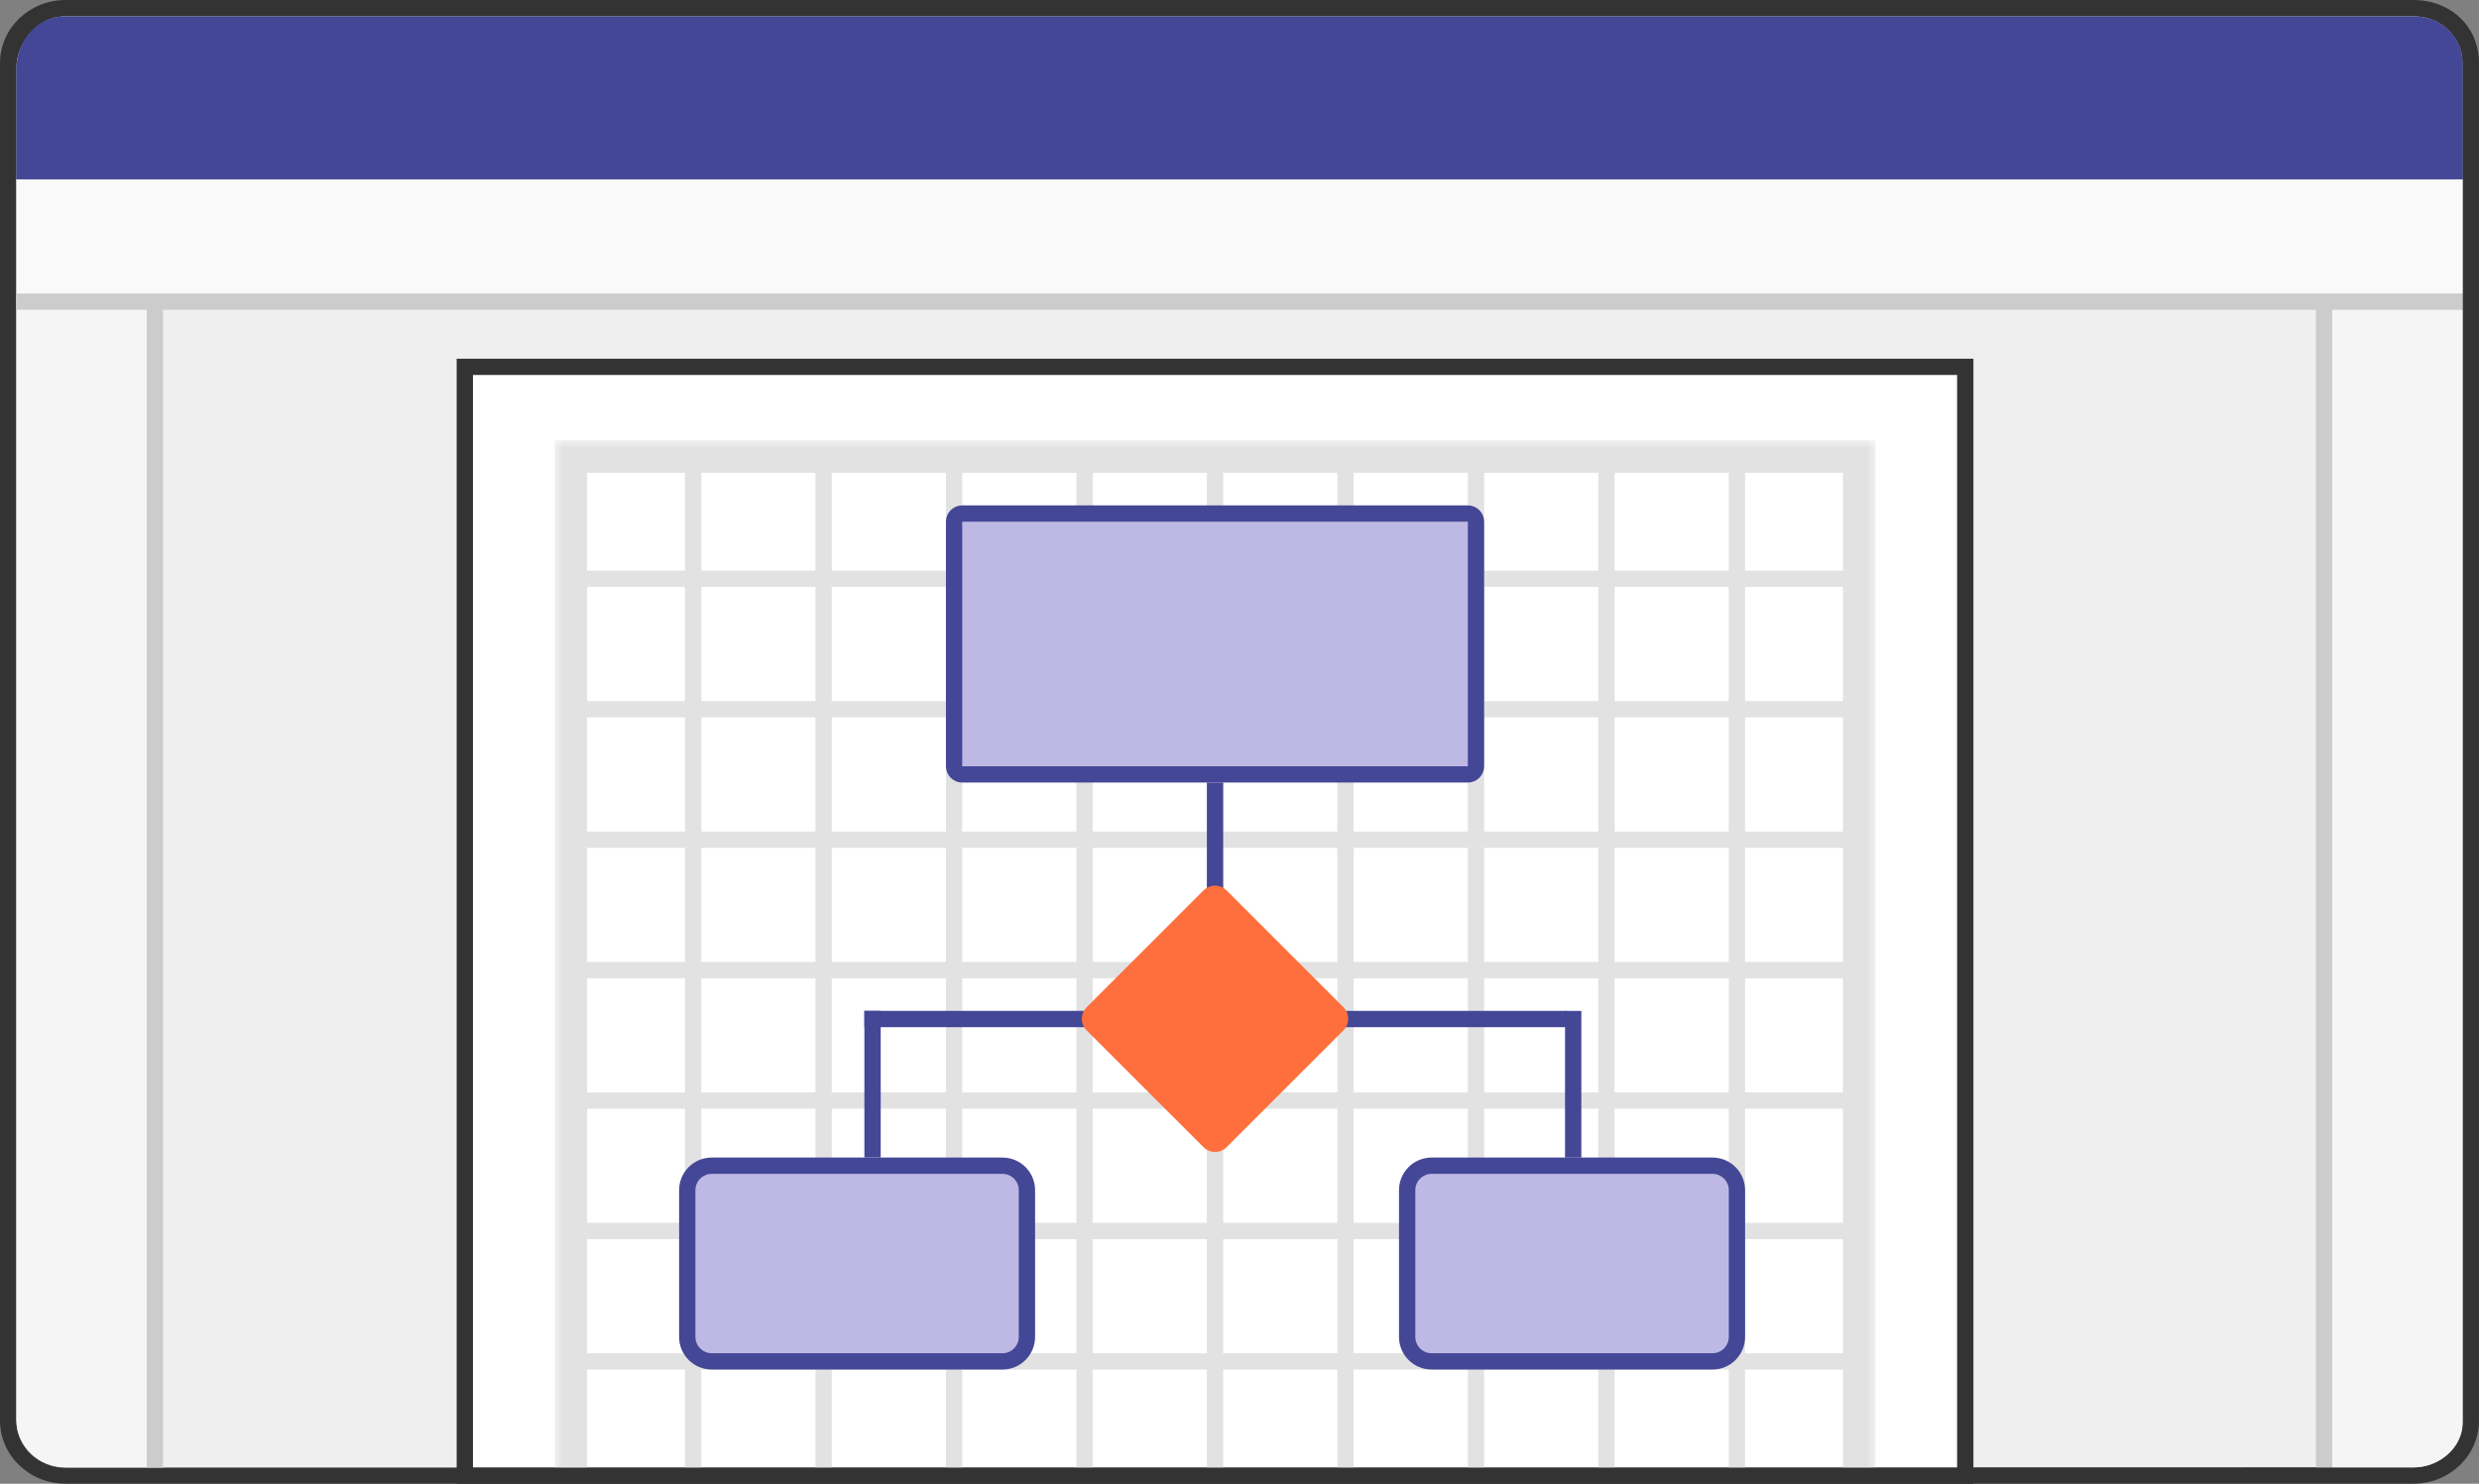 <svg width="152" height="91" viewBox="0 0 152 91" fill="none" xmlns="http://www.w3.org/2000/svg">
<rect x="0" y="0" width="152" height="91" fill="#808080" stroke="none"/>
<path d="M1 3.869C1 2.265 2.35 0.965 4.01 0.965H147.99C149.65 0.965 151 2.265 151 3.869V87.097C151 88.7 149.65 90 147.99 90H4.01C2.35 90 1 88.7 1 87.097V3.869Z" fill="#EFEFEF"/>
<path fill-rule="evenodd" clip-rule="evenodd" d="M4.02 0H147.98C150.2 0 152 1.569 152 3.873V87.127C152 89.266 150.2 91 147.98 91H4.02C1.8 91 0 89.266 0 87.127V3.873C0 1.734 1.8 0 4.02 0ZM4 1C2.34 1 1 2.584 1 4.217V87.127C1 88.731 2.35 90.032 4.02 90.032L148 90C149.66 90 150.99 88.731 150.99 87.127V3.873C150.99 2.269 149.67 1 148 1H4Z" fill="#333333"/>
<path d="M1 11H151V18H1V11Z" fill="#F9F9F9"/>
<path d="M1 18H10V90H4.05C2.37 90 1 88.692 1 87.077V18Z" fill="#F5F5F5"/>
<path d="M151 19H143V90H148C149.43 90 151.07 88.886 151 87.118V19Z" fill="#F5F5F5"/>
<path d="M1 4.315C1 2.433 2.34 1 4 1H148.01C149.6 1 151 2.165 151 3.93V11H1V4.315Z" fill="#444796"/>
<path fill-rule="evenodd" clip-rule="evenodd" d="M151 19H1V18H151V19Z" fill="#CCCCCC"/>
<path fill-rule="evenodd" clip-rule="evenodd" d="M10 18V90H9V18H10Z" fill="#CCCCCC"/>
<path fill-rule="evenodd" clip-rule="evenodd" d="M143 18V90H142V18H143Z" fill="#CCCCCC"/>
<path d="M29 22.5H28.5V23V90V90.5H29H120H120.5V90V23V22.5H120H29Z" fill="white" stroke="#333333"/>
<mask id="mask0_1002_1085" style="mask-type:luminance" maskUnits="userSpaceOnUse" x="34" y="26" width="81" height="65">
<path d="M115 26.997H34V90.997H115V26.997Z" fill="white"/>
<path d="M35 27.997H114V90H35V27.997Z" fill="black"/>
</mask>
<g mask="url(#mask0_1002_1085)">
<path d="M35 27.997V26.997H34V27.997H35ZM114 27.997H115V26.997H114V27.997ZM35 28.997H114V26.997H35V28.997ZM113 27.997V90H115V27.997H113ZM36 90V27.997H34V90H36Z" fill="#E2E2E2"/>
</g>
<path fill-rule="evenodd" clip-rule="evenodd" d="M114 36H35V35H114V36ZM114 44H35V43H114V44ZM35 52H114V51H35V52ZM114 60H35V59H114V60ZM35 68H114V67H35V68ZM114 76H35V75H114V76ZM35 84H114V83H35V84Z" fill="#E2E2E2"/>
<path fill-rule="evenodd" clip-rule="evenodd" d="M42 89.997V27.997H43V89.997H42ZM50 89.997V27.997H51V89.997H50ZM58 27.997V89.997H59V27.997H58ZM66 89.997V27.997H67V89.997H66ZM74 27.997V89.997H75V27.997H74ZM82 89.997V27.997H83V89.997H82ZM90 27.997V89.997H91V27.997H90ZM98 89.997V27.997H99V89.997H98ZM106 27.997V89.997H107V27.997H106Z" fill="#E2E2E2"/>
<path d="M61.466 71.496H43.64C42.812 71.496 42.14 72.168 42.14 72.996V81.997C42.14 82.825 42.812 83.497 43.64 83.497H61.466C62.295 83.497 62.966 82.825 62.966 81.997V72.996C62.966 72.168 62.295 71.496 61.466 71.496Z" fill="#BDB9E4" stroke="#444796"/>
<path d="M90 31.497H59C58.724 31.497 58.5 31.721 58.5 31.997V46.997C58.5 47.273 58.724 47.497 59 47.497H90C90.276 47.497 90.5 47.273 90.5 46.997V31.997C90.5 31.721 90.276 31.497 90 31.497Z" fill="#BDB9E4" stroke="#444796"/>
<path d="M105.001 71.496H87.78C86.952 71.496 86.28 72.168 86.28 72.996V81.997C86.28 82.825 86.952 83.497 87.78 83.497H105.001C105.829 83.497 106.501 82.825 106.501 81.997V72.996C106.501 72.168 105.829 71.496 105.001 71.496Z" fill="#BDB9E4" stroke="#444796"/>
<path d="M74.75 48.25H74.25V54.776H74.75V48.25Z" fill="#333333" stroke="#444796" stroke-width="0.5"/>
<path d="M96.71 62.252H96.21V70.746H96.71V62.252Z" fill="#333333" stroke="#444796" stroke-width="0.5"/>
<path d="M53.75 62.25H53.25V70.741H53.75V62.25Z" fill="#333333" stroke="#444796" stroke-width="0.5"/>
<path d="M53.25 62.75L53.25 62.25L66.811 62.25L66.811 62.75L53.25 62.75Z" fill="#333333" stroke="#444796" stroke-width="0.5"/>
<path d="M82.25 62.75L82.25 62.25L95.811 62.25L95.811 62.75L82.25 62.75Z" fill="#333333" stroke="#444796" stroke-width="0.5"/>
<path d="M82.022 62.132L74.854 54.963C74.658 54.768 74.342 54.768 74.146 54.963L66.978 62.132C66.782 62.327 66.782 62.644 66.978 62.839L74.147 70.008C74.342 70.203 74.658 70.203 74.854 70.008L82.022 62.839C82.218 62.644 82.218 62.327 82.022 62.132Z" fill="#FF6F3D" stroke="#FF6F3D"/>
</svg>
